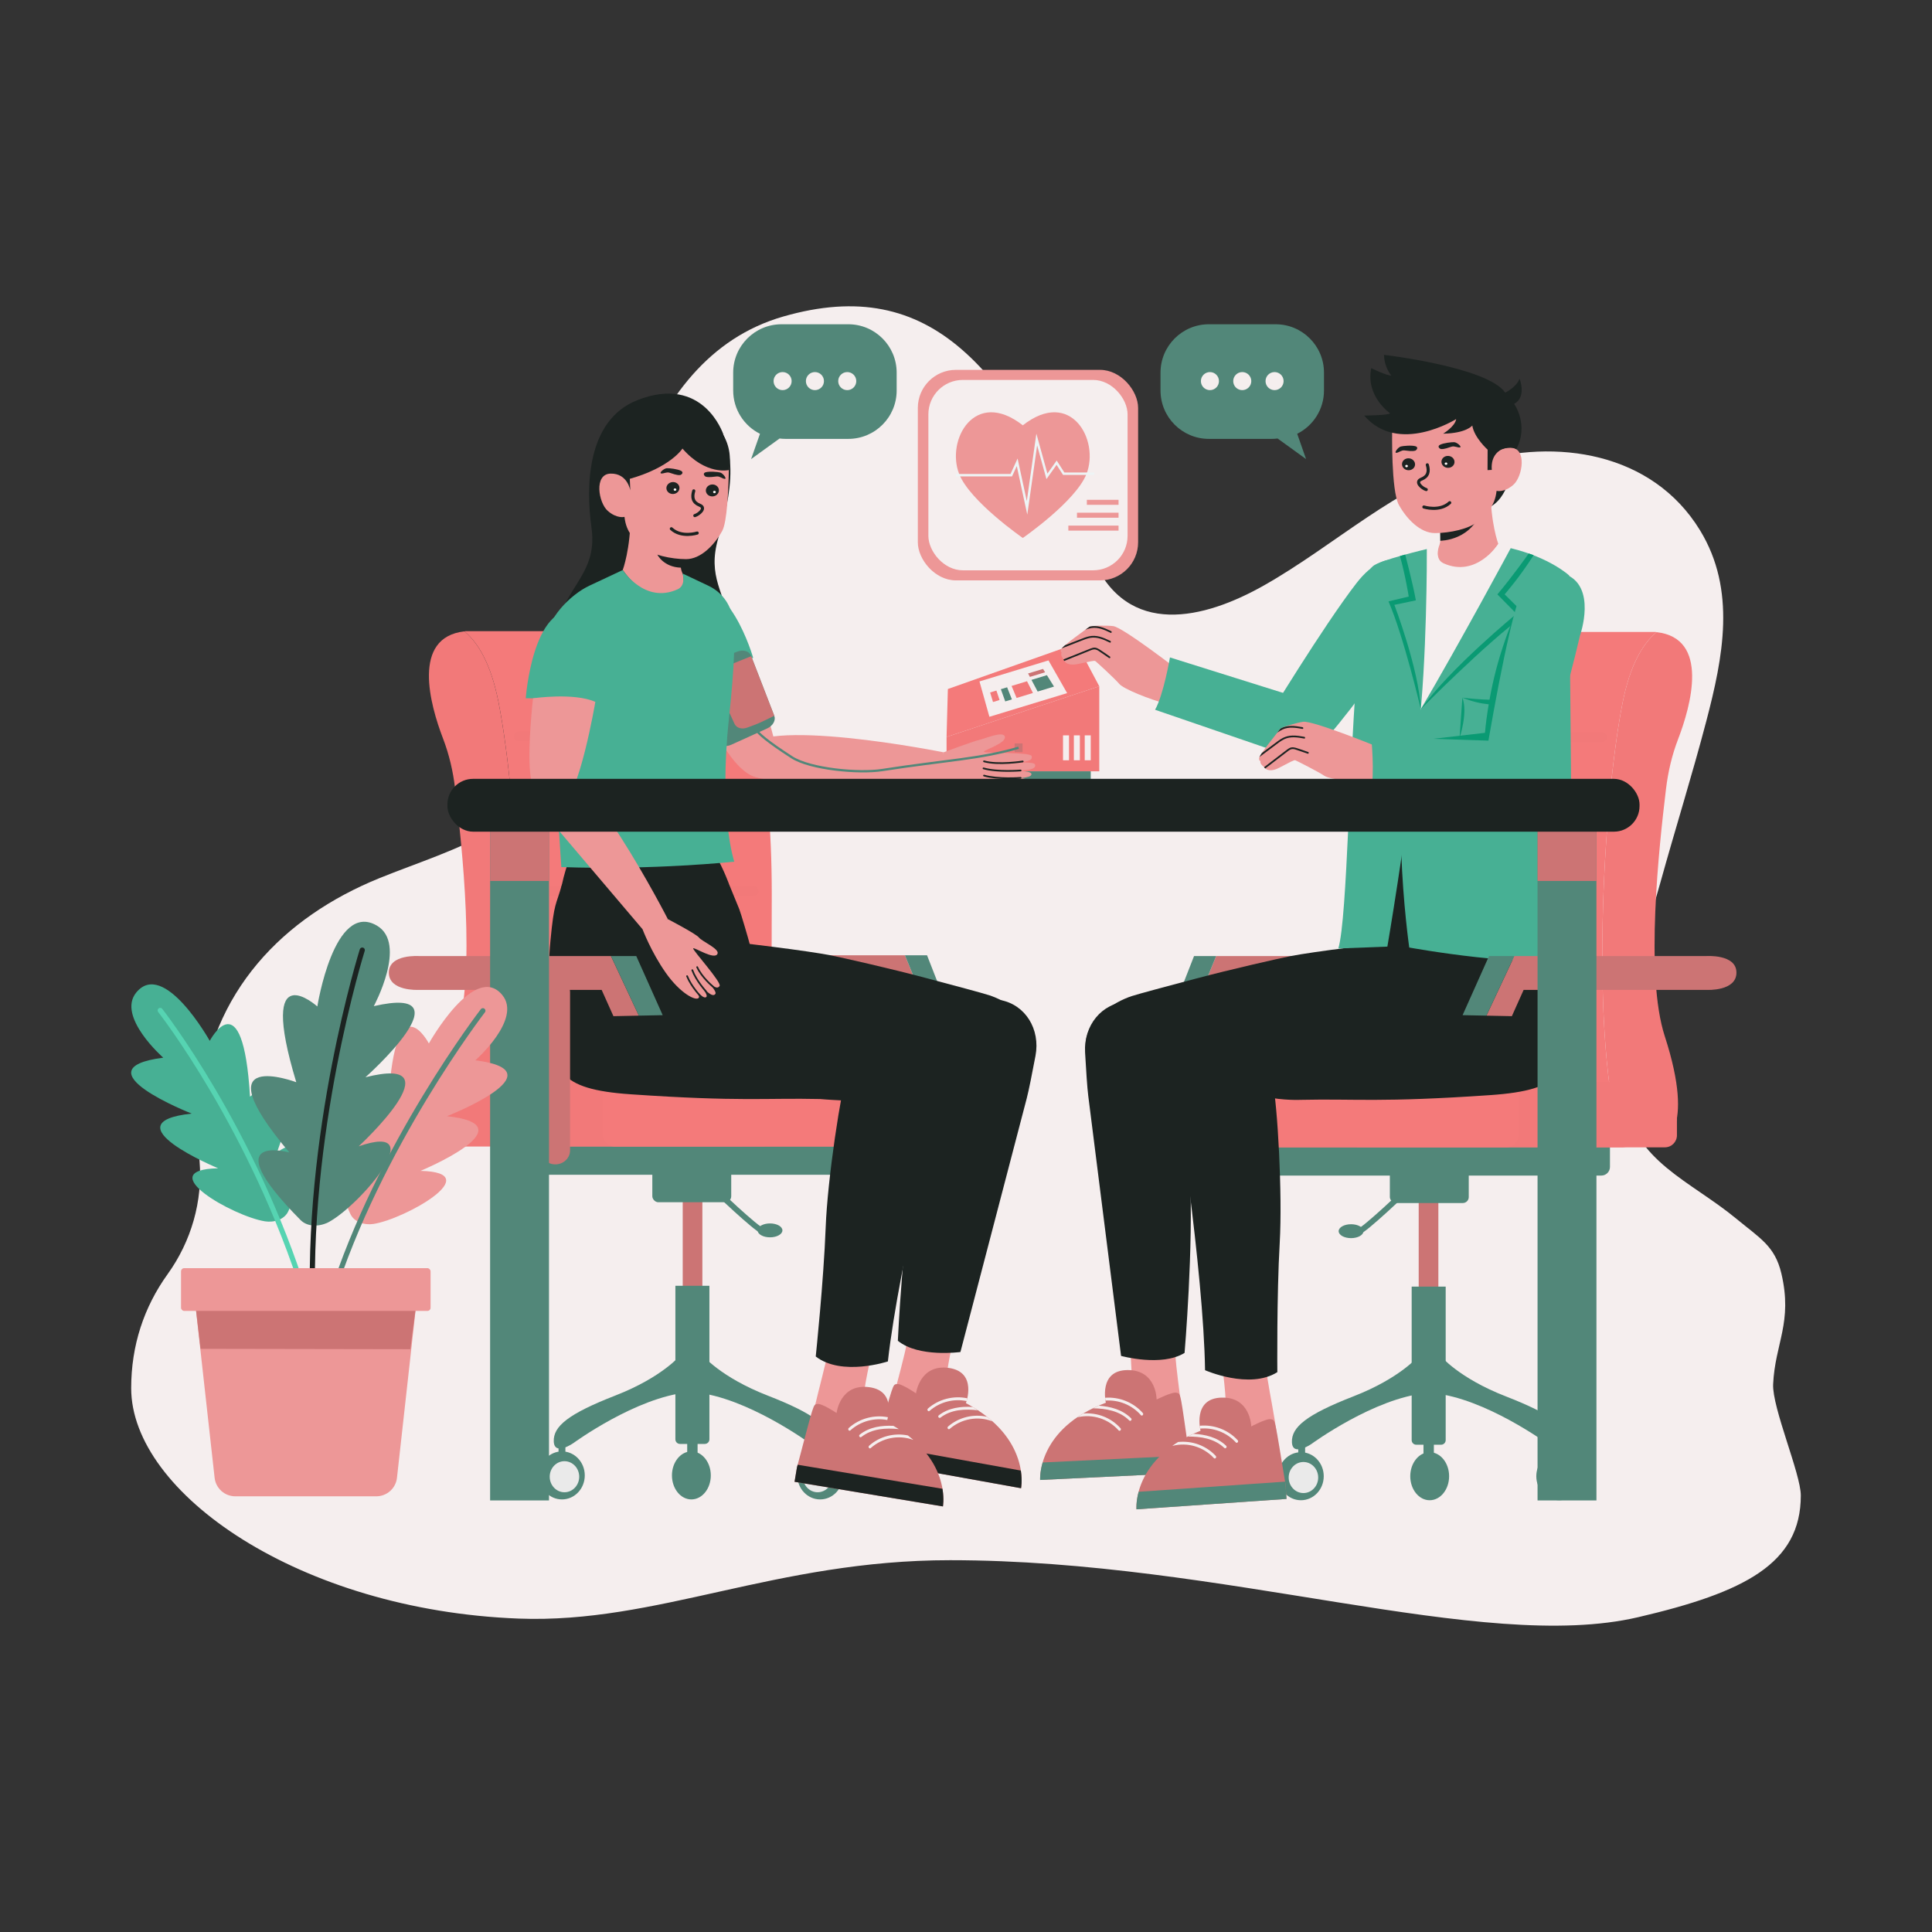 <svg xmlns="http://www.w3.org/2000/svg" id="Doctordoingmedicalcheckup" viewBox="0 0 2000 2000">
  <rect x="0" y="0" width="2000" height="2000" fill="#333333" stroke="none"/>
  <desc>
    Medical checkup of blood pressure and health examination.Vector concept illustration of a girl and doctor sitting checkup of blood pressure in the room Professional treatment. vector illustration
  </desc>
  <path d="m1835.55,1432.96c1.91-42.34,20.49-63.94,8.5-114.73-6.69-28.34-22.09-36.34-46.42-56.46-47.85-39.56-105.72-59.24-116.78-125.42-12.56-75.15,18.38-152.14,38.05-223,15.45-55.67,32.76-110.78,47.42-166.69,17.38-66.27,31.34-135.88-6.48-197.73-49.54-81.02-149.28-95.48-232.38-70.45-82.04,24.71-145.19,85.74-218.9,127.48-62.27,35.27-141.18,54.42-177.07-27.17-87.41-198.72-166.88-295.32-320.52-251.17-153.63,44.17-182.77,248.41-222.5,430.58-21.14,96.93-118.53,119.52-195.59,150.81-99.83,40.54-175.18,117.59-185.97,233.87-1.85,19.93-1.93,39.56-.35,58.8,3.43,41.82-8.57,83.29-33.07,117.36s-37.69,73.8-37.69,118.02c0,108.33,174.22,229.87,401.23,238.5,143.02,5.44,265.55-60.45,446.54-60.45,284.18,0,550.01,96.86,712.23,59.01,110.24-25.72,168.39-55.42,168.39-126.03,0-22.31-29.74-90.82-28.65-115.16Z" fill="#f5eeee" class="coloreef4f5 svgShape"></path>
  <g fill="#000000" class="color000000 svgShape">
    <path d="m1310.51,1026.9v133.96c0,8,5.97,14.48,13.32,14.48h0c7.36,0,13.32-6.48,13.32-14.48v-133.96c0-8.52-6.73-15.19-14.53-14.42h0c-6.86.68-12.12,6.93-12.12,14.42Z" fill="#41d5ad" class="color5541d5 svgShape"></path>
    <g fill="#000000" class="color000000 svgShape">
      <path d="m1432.37,989.72h-173.41l-25.22,61.68,23,.54,10.66-27.21h165.94s26.65,1.58,26.65-17.9-27.62-17.11-27.62-17.11Z" fill="#cc7474" class="colorcc7d74 svgShape"></path>
      <polygon points="1236.06 989.72 1212.15 1050.89 1233.74 1051.4 1258.96 989.72 1236.06 989.72" fill="#528779" class="color525887 svgShape"></polygon>
    </g>
    <rect width="374.04" height="48.45" x="1292.59" y="1168.5" rx="8.95" ry="8.95" fill="#528779" class="color525887 svgShape"></rect>
    <rect width="20.35" height="159.03" x="1468.63" y="1238.71" fill="#cc7474" class="colorcc7d74 svgShape"></rect>
    <rect width="81.68" height="76.88" x="1438.77" y="1168.5" rx="6.17" ry="6.17" fill="#528779" class="color525887 svgShape"></rect>
    <path d="m1456.35,1231.69s-44.09,42.13-49.9,43.18" fill="none" stroke-miterlimit="10" stroke="#528779" stroke-width="5.88px" class="colorStroke525887 svgStroke"></path>
    <ellipse cx="1398.61" cy="1274.52" rx="12.84" ry="7.2" fill="#528779" class="color525887 svgShape"></ellipse>
    <path d="m1461.36,1331.89h35.21v158.93c0,2.63-2.13,4.76-4.76,4.76h-25.69c-2.63,0-4.76-2.13-4.76-4.76v-158.93h0Z" fill="#528779" class="color525887 svgShape"></path>
    <path d="M1468.54 1403.67s-18.65 22.83-67.43 41.82c-48.77 18.99-64.32 31.92-63.71 47.51.61 15.59 20.47 1.6 20.47 1.6 0 0 64.88-47.47 118.5-52.38l-7.83-38.55ZM1491.32 1403.67s18.65 22.83 67.43 41.82c48.77 18.99 64.32 31.92 63.71 47.51-.61 15.59-20.47 1.6-20.47 1.6 0 0-64.88-47.47-118.5-52.38l7.83-38.55Z" fill="#528779" class="color525887 svgShape"></path>
    <polygon points="1343.95 1494.29 1343.95 1505.53 1351.05 1505.53 1351.05 1493.45 1343.95 1494.29" fill="#528779" class="color525887 svgShape"></polygon>
    <polygon points="1610.42 1494.29 1610.42 1505.53 1617.53 1505.53 1617.53 1493.45 1610.42 1494.29" fill="#528779" class="color525887 svgShape"></polygon>
    <polygon points="1473.59 1494.29 1473.59 1505.53 1484.33 1505.53 1484.33 1493.45 1473.59 1494.29" fill="#528779" class="color525887 svgShape"></polygon>
    <ellipse cx="1346.72" cy="1528.18" rx="23.61" ry="24.86" fill="#528779" class="color525887 svgShape"></ellipse>
    <ellipse cx="1349.31" cy="1529.53" rx="15.27" ry="16.08" fill="#eaeaea" class="coloreaeaea svgShape"></ellipse>
    <ellipse cx="1613.98" cy="1528.18" rx="23.61" ry="24.86" fill="#528779" class="color525887 svgShape"></ellipse>
    <ellipse cx="1611.39" cy="1529.53" rx="15.27" ry="16.08" fill="#eaeaea" class="coloreaeaea svgShape"></ellipse>
    <ellipse cx="1480.01" cy="1528.18" rx="20.11" ry="24.86" fill="#528779" class="color525887 svgShape"></ellipse>
  </g>
  <g fill="#000000" class="color000000 svgShape">
    <g fill="#000000" class="color000000 svgShape">
      <g fill="#000000" class="color000000 svgShape">
        <path d="m1679.76,727.21c7.65-38.48,20.61-60.63,35.1-72.82-.41-.05-.73-.17-1.15-.2h-228.08s-88.83-8.08-88.83,272.07,8.72,261.19,8.72,261.19l273.77.23c-34.06-108.98-20.11-356.96.46-460.48Z" fill="#f47a7a" class="colorf4dd7a svgShape"></path>
        <path d="m1723.36,1072.66c-20.58-63.35-5.99-195.35,1.28-255.93,2.12-17.64,6.14-34.95,12.45-51.36,13.37-34.82,32.95-104.79-22.23-110.97-14.5,12.19-27.45,34.33-35.1,72.82-20.57,103.52-34.52,351.5-.46,460.48l40.7-4.29s36.1-9.98,3.36-110.74Z" fill="#f27979" class="colorf2ca79 svgShape"></path>
      </g>
      <line x1="1441.38" x2="1658.69" y1="763.1" y2="763.1" fill="none" stroke-miterlimit="10" stroke-linecap="round" stroke="#f27979" stroke-width="9.99px" class="colorStrokef2ca79 svgStroke"></line>
      <line x1="1428.46" x2="1643.58" y1="843.85" y2="843.85" fill="none" stroke-miterlimit="10" stroke-linecap="round" stroke="#f27979" stroke-width="9.99px" class="colorStrokef2ca79 svgStroke"></line>
      <line x1="1415.54" x2="1631.31" y1="923.19" y2="923.19" fill="none" stroke-miterlimit="10" stroke-linecap="round" stroke="#f27979" stroke-width="9.99px" class="colorStrokef2ca79 svgStroke"></line>
      <line x1="1410.37" x2="1618.71" y1="1005.34" y2="1005.34" fill="none" stroke-miterlimit="10" stroke-linecap="round" stroke="#0af2b3" stroke-width="9.99px" class="colorStrokef2a50a svgStroke"></line>
    </g>
    <rect width="485.48" height="67.67" x="1250.48" y="1120.05" rx="12.5" ry="12.5" fill="#f27979" class="colorf2ca79 svgShape"></rect>
    <rect width="321.49" height="67.67" x="1250.48" y="1120.05" rx="12.5" ry="12.5" fill="#f47a7a" class="colorf4dd7a svgShape"></rect>
  </g>
  <path d="m1169.24,1389.52s3.67,34.56,1.71,51.13c-1.95,16.57-38.74,22.77-53.04,35.57-14.29,12.8,97.79,6.78,104.19,3.06,6.39-3.72-6.82-62.97-5.69-90.9l-47.18,1.13Z" fill="#ed9797" class="colored9b97 svgShape"></path>
  <path d="m1166.71,1037c-26.07,1.41-45.03,24.37-43.44,52.55,1.04,18.4,2.24,36.7,3.27,44.73,2.42,18.91,33.99,269.35,33.99,269.35,0,0,42.12,11.59,65.74-3.13,0,0,9.5-111.31,5.48-184.89-2.25-41.2-5.86-88.98-8.75-125.39-2.43-30.54-28.04-54.74-56.29-53.22h0Z" fill="#1c2321" class="color231c1c svgShape"></path>
  <path d="m1524.82,1104.24c-23.8-11.34-51.09-5.82-93.59-7.16-11.01-.34-42.14.24-53.19.29-54.4.27-89.78,15.62-109.45,17.37-39.07,3.5-49.19,10.68-76.07,14.71-26.85,4.02-58.51.6-67.43-35.69-8.9-36.33,29.53-57.21,46.66-62.66,7.72-2.47,35.45-9.88,65.56-17.87,36.84-9.83,87.31-21.23,98.82-23.5,21.85-4.32,93.34-13.48,131.48-16.64,10.84-.9,17.65-1.43,17.65-1.43l39.57,132.59Z" fill="#1c2321" class="color231c1c svgShape"></path>
  <path d="m1263.48,1402.56s6.06,37.63,5.41,55.95c-.66,18.32-35.53,27.91-48.32,43.04-12.78,15.12,94.42.02,100.29-4.55,5.87-4.57-11.18-68.55-12.15-99.26l-45.23,4.82Z" fill="#ed9797" class="colored9b97 svgShape"></path>
  <path d="m1215.86,1120.26s30.13,195.15,31.61,298.17c0,0,45.94,20.28,74.83,2.02,0,0-.71-79.01,2.47-133.95,2.89-50.08-2.21-142.25-7.39-166.86-.65-3.08-.98-6.18-1.07-9.24-.75-25.4-17.1-48.05-40.13-53.54l-2.81-.67c-30.18-7.2-57.88,15.74-58.57,48.91-.12,5.94.16,11.22,1.07,15.17Z" fill="#1c2321" class="color231c1c svgShape"></path>
  <path d="m1301.34,1055.07c174.66-65.4,254.81-87.37,254.81-87.37l71.32,88.57c-4.68,52.64-8.3,72.13-84.7,77.38-114.38,7.85-139.16,3.62-196.1,4.9,0,0-74.07,3.64-73.98-37.46.06-28.3,28.65-46,28.65-46Z" fill="#1c2321" class="color231c1c svgShape"></path>
  <path d="m1627.12,1059.22s-73.92-.67-132.33-4.35c-58.41-3.68-100.79-17.91-100.79-17.91,11.83-27.29,26.65-55.73,32.86-82.06.98-4.21,2.09-9.32,3.6-13l10.36-25.26,177.26-.78c.87,31.73,3.93,17.88,7.77,58.31,3.88,40.93,1.26,85.05,1.26,85.05Z" fill="#1c2321" class="color231c1c svgShape"></path>
  <path d="m1444.61,928.18s-60.78-44.05-13.43-60.03c47.35-15.97,131.78-23.75,122.65,30.01-9.13,53.76-109.22,30.01-109.22,30.01" fill="#1c2321" class="color231c1c svgShape"></path>
  <g fill="#000000" class="color000000 svgShape">
    <path d="m1076.75,1532.05s-3.75-52.93,68.03-79.94c0,0-8-33.56,22.33-33.82,30.34-.26,30.22,30.49,30.22,30.49,0,0,16.37-8.37,20.83-6.99,4.46,1.38,3.38-1.76,13.38,67.77l.72,15.01-155.51,7.48Z" fill="#cc7474" class="colorcc7d74 svgShape"></path>
    <path d="m1076.75,1532.05l155.51-7.48-.72-15.01c-.14-1-.28-1.94-.42-2.91l-151.79,7.31c-3.1,10.69-2.58,18.09-2.58,18.09Z" fill="#528779" class="color525887 svgShape"></path>
    <path d="M1115.49 1467.15c15.59-3.66 31.88 1.66 42.49 13.57 1.27 1.42 3.24-.78 1.99-2.19-9.81-11.02-24.24-16.5-38.68-15.25-2.13 1.27-4.12 2.57-6.05 3.88.09 0 .16.01.26 0ZM1168.96 1470.43c1.35 1.35 3.33-.85 1.99-2.19-9.04-9.03-21.28-12.23-33.65-13.08-2.03.88-4 1.78-5.89 2.7 13.57.21 27.61 2.63 37.56 12.57ZM1144.02 1446.95c.1 1.13.23 2.13.36 2.94 13.77-1 27.54 4.61 36.67 15.07 1.25 1.43 3.23-.77 1.99-2.19-9.62-11.03-24.47-16.97-39.01-15.81Z" fill="#f5eeee" class="coloreef4f5 svgShape"></path>
  </g>
  <g fill="#000000" class="color000000 svgShape">
    <path d="m1176.48,1562.44s-4.86-52.84,66.33-81.36c0,0-8.71-33.38,21.61-34.28,30.32-.9,30.86,29.85,30.86,29.85,0,0,16.19-8.72,20.68-7.43,4.49,1.29,3.34-1.83,14.81,67.48l1.04,14.99-155.32,10.76Z" fill="#cc7474" class="colorcc7d74 svgShape"></path>
    <path d="m1176.48,1562.44l155.32-10.76-1.04-14.99c-.17-1-.32-1.93-.48-2.9l-151.6,10.51c-2.87,10.75-2.2,18.14-2.2,18.14Z" fill="#528779" class="color525887 svgShape"></path>
    <path d="M1213.84 1496.73c15.5-3.99 31.91.98 42.77 12.68 1.3 1.4 3.23-.85 1.94-2.23-10.04-10.81-24.59-15.98-39-14.43-2.1 1.31-4.07 2.65-5.97 4 .09 0 .16 0 .25-.01ZM1267.37 1498.89c1.38 1.32 3.31-.92 1.94-2.23-9.22-8.84-21.54-11.77-33.92-12.37-2.01.92-3.96 1.86-5.83 2.82 13.57-.07 27.66 2.04 37.81 11.78ZM1241.93 1475.94c.13 1.13.28 2.13.42 2.93 13.75-1.29 27.63 4.03 36.98 14.29 1.28 1.41 3.21-.84 1.94-2.23-9.85-10.82-24.82-16.45-39.34-14.99Z" fill="#f5eeee" class="coloreef4f5 svgShape"></path>
  </g>
  <path d="m1565.62,479.9s-2.61,37.43-26.4,46.36c-23.8,8.94-77.68-49.06-44.87-105.96,32.81-56.89,80.73-9.4,71.27,59.59Z" fill="#1c2321" class="color231c1c svgShape"></path>
  <path d="m1489.12,540.96s4.29,16.28.43,24.77c-10.01,22.06,28.67,44.01,61.5-2.61,0,0-8.08-21.75-8.06-56.51.02-34.76-41.13-21.72-41.13-21.72,0,0-25.9,11.73-12.75,56.07Z" fill="#ed9797" class="colored9b97 svgShape"></path>
  <path d="m1491,559.78s34.43.13,43.41-34.94l-44.29,17.47s.99,5.25.87,17.47Z" fill="#1c2321" class="color231c1c svgShape"></path>
  <path d="m1494.34,583.12c34.06,15.41,56.72-19.99,56.72-19.99l38.84,14.9-32.97,274.64c-100.4,7.69-138.37-8.34-138.37-8.34,0,0,12.87-13.8,18.74-129.85s39.75-146.12,39.75-146.12l12.16-1.67s-4.06,12.26,5.13,16.42Z" fill="#f5eeee" class="coloreef4f5 svgShape"></path>
  <path d="m1464.74,588.16s-26.29-28.71-60.64,15.67c-34.35,44.38-93.82,142.55-93.82,142.55,0,0,1.91,33.74,33.26,37.16,4.42.48,13.83-1.6,16.84-4.87,35.4-38.41,63.85-79.98,95.62-125,0,0,36.65-41.22,8.74-65.51Z" fill="#47b094" class="color47a5b0 svgShape"></path>
  <path d="m1477.04,568.36s-49.67,11.74-55.92,17.83c-4.8,4.67-6.88,4.67-15.19,94.02-9.43,101.39-10.91,268.47-20.47,301.66l50.74-1.94s17.89-103.85,32.3-223.64c8.7-72.31,8.62-180.73,8.54-187.93Z" fill="#47b094" class="color47a5b0 svgShape"></path>
  <path d="m1454.65,574.1s7.95,29.96,11.05,47.4l-22.25,4.64s25.31,66.17,27.37,107.97c0,0-17.8-75.66-33.45-111.55l20.95-5s-3.42-21.78-9.11-41.94l5.44-1.52Z" fill="#0a9a73" class="color44828a svgShape"></path>
  <g fill="#000000" class="color000000 svgShape">
    <path d="m1563.88,567.47s-52.37,97.53-93.06,166.64c-37.98,64.49-11.98,246.77-11.98,246.77,0,0,129.43,23.52,169.2,9.18l-3.6-394.28s-19.53-18.38-60.55-28.31Z" fill="#47b094" class="color47a5b0 svgShape"></path>
    <polygon points="1612.73 828.9 1627.55 936.86 1626.57 828.9 1612.73 828.9" fill="#0a9a73" class="color44828a svgShape"></polygon>
  </g>
  <path d="m1582.53,572.99s-17.59,24.89-32.45,42.3l19.79,20.15s-67.97,55.58-99.04,98.67c0,0,67.02-68.13,107.95-97.91l-21.18-20.93s15.69-17.81,30.03-40.62l-5.1-1.66Z" fill="#0a9a73" class="color44828a svgShape"></path>
  <g fill="#000000" class="color000000 svgShape">
    <path d="M1513.84 722.18s36.41 5.22 68.03 0c0 0-28.15 16.42-68.03 0ZM1513.84 722.18l-2.92 41.74s8.91-26.19 2.92-41.74Z" fill="#0a9a73" class="color44828a svgShape"></path>
    <path d="m1581.87,722.18l2.5,41.74s-7.61-19.02-2.5-41.74Z" fill="#ddc7c7" class="colorddd3c7 svgShape"></path>
  </g>
  <path d="m1609.95,1027.17v163.71c0,8,6.82,14.48,15.24,14.48h0c8.42,0,15.24-6.48,15.24-14.48v-163.71c0-8.61-7.86-15.32-16.87-14.4h0c-7.74.79-13.61,7-13.61,14.4Z" fill="#cc7474" class="colorcc7d74 svgShape"></path>
  <g fill="#000000" class="color000000 svgShape">
    <path d="m1765.97,989.72h-198.36l-28.85,61.68,26.31.54,12.19-27.21h189.82s30.48,1.58,30.48-17.9-31.59-17.11-31.59-17.11Z" fill="#cc7474" class="colorcc7d74 svgShape"></path>
    <polygon points="1541.41 989.72 1514.06 1050.89 1538.75 1051.4 1567.61 989.72 1541.41 989.72" fill="#528779" class="color525887 svgShape"></polygon>
  </g>
  <g fill="#000000" class="color000000 svgShape">
    <path d="m885.21,1026.07v133.96c0,8-5.97,14.48-13.32,14.48h0c-7.36,0-13.32-6.48-13.32-14.48v-133.96c0-8.52,6.73-15.19,14.53-14.42h0c6.86.68,12.12,6.93,12.12,14.42Z" fill="#cc7474" class="colorcc7d74 svgShape"></path>
    <g fill="#000000" class="color000000 svgShape">
      <path d="m763.36,988.88h173.41s25.22,61.68,25.22,61.68l-23,.54-10.66-27.21h-165.94s-26.65,1.58-26.65-17.9c0-19.48,27.62-17.11,27.62-17.11Z" fill="#cc7474" class="colorcc7d74 svgShape"></path>
      <polygon points="959.66 988.88 983.57 1050.06 961.99 1050.57 936.77 988.88 959.66 988.88" fill="#528779" class="color525887 svgShape"></polygon>
    </g>
    <rect width="374.04" height="48.45" x="529.1" y="1167.66" rx="8.95" ry="8.95" transform="rotate(180 716.12 1191.885)" fill="#528779" class="color525887 svgShape"></rect>
    <rect width="20.35" height="159.03" x="706.75" y="1237.88" transform="rotate(-180 716.925 1317.39)" fill="#cc7474" class="colorcc7d74 svgShape"></rect>
    <rect width="81.68" height="76.88" x="675.28" y="1167.66" rx="6.17" ry="6.17" transform="rotate(180 716.12 1206.105)" fill="#528779" class="color525887 svgShape"></rect>
    <path d="m739.37,1230.85s44.09,42.13,49.9,43.18" fill="none" stroke-miterlimit="10" stroke="#528779" stroke-width="5.88px" class="colorStroke525887 svgStroke"></path>
    <ellipse cx="797.11" cy="1273.68" rx="12.84" ry="7.2" fill="#528779" class="color525887 svgShape"></ellipse>
    <path d="m703.92,1331.06h25.69c2.63,0,4.76,2.13,4.76,4.76v158.93h-35.21v-158.93c0-2.63,2.13-4.76,4.76-4.76Z" transform="rotate(-180 716.765 1412.905)" fill="#528779" class="color525887 svgShape"></path>
    <path d="M727.18 1402.84s18.65 22.83 67.43 41.82c48.77 18.99 64.32 31.92 63.71 47.51-.61 15.59-20.47 1.6-20.47 1.6 0 0-64.88-47.47-118.5-52.38l7.83-38.55ZM704.4 1402.84s-18.65 22.83-67.43 41.82c-48.77 18.99-64.32 31.92-63.71 47.51.61 15.59 20.47 1.6 20.47 1.6 0 0 64.88-47.47 118.5-52.38l-7.83-38.55Z" fill="#528779" class="color525887 svgShape"></path>
    <polygon points="851.78 1493.45 851.78 1504.69 844.67 1504.69 844.67 1492.62 851.78 1493.45" fill="#528779" class="color525887 svgShape"></polygon>
    <polygon points="585.3 1493.45 585.3 1504.69 578.2 1504.69 578.2 1492.62 585.3 1493.45" fill="#528779" class="color525887 svgShape"></polygon>
    <polygon points="722.13 1493.45 722.13 1504.69 711.39 1504.69 711.39 1492.62 722.13 1493.45" fill="#528779" class="color525887 svgShape"></polygon>
    <ellipse cx="849" cy="1527.34" rx="23.61" ry="24.86" fill="#528779" class="color525887 svgShape"></ellipse>
    <ellipse cx="846.42" cy="1528.7" rx="15.27" ry="16.08" fill="#eaeaea" class="coloreaeaea svgShape"></ellipse>
    <path d="m605.36,1527.34c0,13.73-10.57,24.86-23.61,24.86-13.04,0-23.61-11.13-23.61-24.86,0-13.73,10.57-24.86,23.61-24.86,13.04,0,23.61,11.13,23.61,24.86Z" fill="#528779" class="color525887 svgShape"></path>
    <path d="m599.6,1528.7c0,8.88-6.84,16.08-15.27,16.08-8.43,0-15.27-7.2-15.27-16.08,0-8.88,6.84-16.08,15.27-16.08,8.43,0,15.27,7.2,15.27,16.08Z" fill="#eaeaea" class="coloreaeaea svgShape"></path>
    <ellipse cx="715.71" cy="1527.34" rx="20.11" ry="24.86" fill="#528779" class="color525887 svgShape"></ellipse>
    <g fill="#000000" class="color000000 svgShape">
      <g fill="#000000" class="color000000 svgShape">
        <g fill="#000000" class="color000000 svgShape">
          <path d="m515.97,726.38c-7.65-38.48-20.61-60.63-35.1-72.82.41-.05.73-.17,1.15-.2h228.08s88.83-8.08,88.83,272.07c0,280.15-8.72,261.19-8.72,261.19l-273.77.23c34.06-108.98,20.11-356.96-.46-460.48Z" fill="#f47a7a" class="colorf4dd7a svgShape"></path>
          <path d="m472.36,1071.82c20.58-63.35,5.99-195.35-1.28-255.93-2.12-17.64-6.14-34.95-12.45-51.36-13.37-34.82-32.95-104.79,22.23-110.97,14.5,12.19,27.45,34.33,35.1,72.82,20.57,103.52,34.52,351.5.46,460.48l-40.7-4.29s-36.1-9.98-3.36-110.74Z" fill="#f27979" class="colorf2ca79 svgShape"></path>
        </g>
        <line x1="754.35" x2="537.03" y1="762.27" y2="762.27" fill="none" stroke-miterlimit="10" stroke-linecap="round" stroke="#f27979" stroke-width="9.99px" class="colorStrokef2ca79 svgStroke"></line>
        <line x1="767.27" x2="552.15" y1="843.01" y2="843.01" fill="none" stroke-miterlimit="10" stroke-linecap="round" stroke="#f27979" stroke-width="9.99px" class="colorStrokef2ca79 svgStroke"></line>
        <line x1="780.19" x2="564.42" y1="922.35" y2="922.35" fill="none" stroke-miterlimit="10" stroke-linecap="round" stroke="#f27979" stroke-width="9.99px" class="colorStrokef2ca79 svgStroke"></line>
        <line x1="785.36" x2="577.02" y1="1004.5" y2="1004.5" fill="none" stroke-miterlimit="10" stroke-linecap="round" stroke="#f27979" stroke-width="9.99px" class="colorStrokef2ca79 svgStroke"></line>
      </g>
      <rect width="485.48" height="67.67" x="459.77" y="1119.22" rx="12.5" ry="12.5" transform="rotate(180 702.505 1153.055)" fill="#f27979" class="colorf2ca79 svgShape"></rect>
      <rect width="321.49" height="67.67" x="623.75" y="1119.22" rx="12.5" ry="12.5" transform="rotate(180 784.495 1153.055)" fill="#f47a7a" class="colorf4dd7a svgShape"></rect>
    </g>
  </g>
  <path d="m987.43,1384.48s-8.12,33.79-8.34,50.48c-.21,16.69,35.46,27.61,47.97,42.15,12.51,14.55-97.85-5.97-103.7-10.48-5.86-4.52,14.93-61.55,17.44-89.39l46.63,7.25Z" fill="#ed9797" class="colored9b97 svgShape"></path>
  <path d="m1035.68,1035.27c25.66,4.78,41.49,30.01,36.25,57.74-3.42,18.11-6.98,36.1-9.04,43.92-4.85,18.43-68.66,262.66-68.66,262.66,0,0-43.27,6.03-64.78-11.64,0,0,5.02-111.6,18.56-184.03,7.58-40.56,17.35-87.47,24.95-123.19,6.37-29.96,34.91-50.64,62.72-45.47h0Z" fill="#1c2321" class="color231c1c svgShape"></path>
  <path d="m670.91,1103.4c23.8-11.34,51.09-5.82,93.59-7.16,11.01-.34,42.14.24,53.19.29,54.4.27,89.78,15.62,109.45,17.37,39.07,3.5,49.19,10.68,76.07,14.71,26.85,4.02,58.51.6,67.43-35.69,8.9-36.33-29.53-57.21-46.66-62.66-7.72-2.47-35.45-9.88-65.56-17.87-36.84-9.83-87.31-21.23-98.82-23.5-21.85-4.32-93.34-13.48-131.48-16.64-10.84-.9-17.65-1.43-17.65-1.43l-39.57,132.59Z" fill="#1c2321" class="color231c1c svgShape"></path>
  <path d="m904.72,1392.02s-9.61,36.88-10.7,55.18c-1.09,18.3,32.72,31.17,44.01,47.44,11.29,16.27-91.95-7.82-97.36-12.93-5.41-5.1,15.6-68.31,19.49-98.8l44.56,9.1Z" fill="#ed9797" class="colored9b97 svgShape"></path>
  <path d="m978.97,1115.53s-48.56,191.4-59.83,293.81c0,0-47.66,15.82-74.68-5.11,0,0,8.22-78.58,10.28-133.58,1.88-50.13,15.73-141.39,23.23-165.4.94-3,1.57-6.05,1.95-9.1,3.16-25.21,21.59-46.2,45.04-49.48l2.86-.4c30.72-4.3,56.12,21.18,53.65,54.26-.44,5.92-1.23,11.15-2.51,15Z" fill="#1c2321" class="color231c1c svgShape"></path>
  <path d="M952.25 1049.17c-174.66-65.4-312.67-82.31-312.67-82.31l-71.32 88.57c4.68 52.64 8.3 72.13 84.7 77.38 114.38 7.85 139.16 3.62 196.1 4.9 0 0 137.86 12.95 137.77-28.15-.06-28.3-34.58-60.37-34.58-60.37ZM712.65 927.35s-142.53 41.42-130.91-11.86c17.79-81.56 74.08-105.23 116.81-79.31 36.34 22.05 56.34 79.62 56.34 79.62l-42.24 11.55Z" fill="#1c2321" class="color231c1c svgShape"></path>
  <path d="m568.6,1058.38s73.92-.67,132.33-4.35c58.41-3.68,100.79-17.91,100.79-17.91-11.83-27.29-19.43-32.58-25.64-58.91-.98-4.21-9.31-32.46-10.82-36.15l-10.36-25.26-173.15-.31c-6.24,22.5-8.04,17.41-11.88,57.84-3.88,40.93-1.26,85.05-1.26,85.05Z" fill="#1c2321" class="color231c1c svgShape"></path>
  <g fill="#000000" class="color000000 svgShape">
    <path d="m773.23,684.67s41.12,96.89,29.46,112.36c-10.69,14.18-28.13,10.08-45.73-13.19-17.6-23.27-39.77-69.19-39.77-69.19,0,0,32.1-27.31,56.04-29.98Z" fill="#ed9797" class="colored9b97 svgShape"></path>
    <path d="m779.66,680.9s-25.6-89.85-71.29-71.89c-45.69,17.96,2.51,109.5,2.51,109.5,0,0,39.51-24.93,68.78-37.61Z" fill="#47b094" class="color47a5b0 svgShape"></path>
  </g>
  <g fill="#000000" class="color000000 svgShape">
    <path d="m763.24,674.56l-44.42,17.48c-6.62,2.6-10.2,9.12-7.71,14.03l31.33,61.65c2.27,4.47,8.75,5.88,14.65,3.2l37.17-16.88c5.86-2.66,9.06-8.41,7.27-13.05l-24.08-62.25c-1.82-4.71-8.13-6.57-14.21-4.18Z" fill="#528779" class="color525887 svgShape"></path>
    <path d="m777.68,679.32l-32.7,13.1c-2.62,1.18-6.7,3.04-5.05,8.35,3.28,10.56,14.06,34.96,20.49,48.63,2.01,4.28,7.59,5.82,12.86,3.9,12.73-4.64,11.51-4.18,28.25-12.32l-23.85-61.66Z" fill="#cc7474" class="colorcc7d74 svgShape"></path>
  </g>
  <g fill="#000000" class="color000000 svgShape">
    <path d="m701.39,518.33s-6.57,16.06-3.67,43.61c2.91,27.54-19.82,59.6-19.82,59.6,0,0-31.12,15.82-28.36,57.99s28.61,76.38-17.59,105.62c-46.2,29.24-63.79-15.56-49.72-40.29,14.06-24.73-17.69-74.09-2.32-109.36,15.37-35.26,38.03-48.59,32.35-89.69-5.68-41.1-5.51-110.74,47.63-131.61,68.14-26.77,88.64,34.87,88.64,34.87l-47.13,69.26Z" fill="#1c2321" class="color231c1c svgShape"></path>
    <path d="m669.32,515.53s3.25,16.92-3.67,43.61c-6.92,26.68,6.74,61.92,6.74,61.92,0,0,26.22,20.83,17.11,61.97-9.1,41.14-37.29,70.62-1.21,107.05,36.08,36.43,58.67-4.85,50.19-31.55-8.48-26.7,27.31-70.16,19.35-107.46-7.96-37.3-25.83-54.17-14.32-93.77,11.51-39.59,29.13-105.3-21.15-137.63-56.48-36.32-82.76,29.45-82.76,29.45l29.71,66.42Z" fill="#1c2321" class="color231c1c svgShape"></path>
    <path d="m647.72,772.17s10.57-18.19,36.02,2.88c29.13,24.13,73.02-179.8,6.9-180.34-66.12-.54-65.1,72.02-65.39,90.45s22.48,87.01,22.48,87.01Z" fill="#47b094" class="color47a5b0 svgShape"></path>
  </g>
  <path d="m706.6,567.92s-4.29,16.28-.43,24.77c10.01,22.06-28.67,44.01-61.5-2.61,0,0,8.08-21.75,8.06-56.51-.02-34.76,41.13-21.72,41.13-21.72,0,0,25.9,11.73,12.75,56.07Z" fill="#ed9797" class="colored9b97 svgShape"></path>
  <path d="m680.57,574.25s6.21,12.88,24.48,13.42c0,0-.76-11.87,1.39-16.19l-25.87-1.98v4.75Z" fill="#1c2321" class="color231c1c svgShape"></path>
  <path d="m701.39,610.08c-34.06,15.41-56.72-19.99-56.72-19.99l-34.57,16.23c-19.81,9.3-44.42,34.45-44.42,56.34l15.4,234.93c95.48,3.33,179.03-5.6,179.03-5.6,0,0-16.23-47.41-5.55-147.83,5.9-55.5,7.01-87.05,3.73-105.41-2.53-14.14-11.81-26.16-24.79-32.31l-26.97-12.78s4.06,12.26-5.13,16.42Z" fill="#47b094" class="color47a5b0 svgShape"></path>
  <path d="m630.11,506.86s2.61,37.43,26.4,46.36,84.66-27.95,51.85-84.85c-32.81-56.89-87.7-30.51-78.25,38.48Z" fill="#1c2321" class="color231c1c svgShape"></path>
  <path d="m646.48,535.09c1.74,16.51,10.61,23.62,19.2,31.49,8.58,7.87,29.4,12.25,44.54,12.24,15.14,0,29.2-14.44,37.38-29.16,5.05-9.09,6.54-42.05,6.94-65.94.25-14.81-2.62-26.09-2.62-26.09l-102.05-10.38,2.61,60.42s-2.82-17.73-20.35-17.39-12.61,30.1-3.03,38.53c9.58,8.43,17.39,6.26,17.39,6.26Z" fill="#ed9797" class="colored9b97 svgShape"></path>
  <g fill="#000000" class="color000000 svgShape">
    <ellipse cx="737.49" cy="507.63" rx="6.77" ry="6.18" transform="rotate(-4.58 738.342 508.167)" fill="#1c2321" class="color231c1c svgShape"></ellipse>
    <ellipse cx="739.64" cy="509.34" rx="1.21" ry="1.37" transform="rotate(-89.08 739.602 509.352)" fill="#fffbfb" class="colorf9f7f7 svgShape"></ellipse>
  </g>
  <path d="m729.87,492.97c-1.84-1.54-1.66-3.37.51-4.05,3.85-1.21,13.03-.39,15.26.27,2.93.86,7.14,6.58,4.66,6.52-2.48-.06-5.09-2.81-8.29-2.5-3.19.31-8.18,1.25-11.4.24-.47-.15-.53-.3-.74-.48Z" fill="#1c2321" class="color231c1c svgShape"></path>
  <path d="M719.28 533.75c3.95-1.08 12.29-7.84 5.14-10.7-7.15-2.86-8.34-7.97-6.25-14.9M721.74 551.81s-16.29 5.24-26.76-4.45" fill="none" stroke-miterlimit="10" stroke-linecap="round" stroke="#1c2321" stroke-width="3.22px" class="colorStroke231c1c svgStroke"></path>
  <g fill="#000000" class="color000000 svgShape">
    <ellipse cx="696.66" cy="505.14" rx="6.77" ry="6.18" transform="rotate(-4.58 697.491 505.657)" fill="#1c2321" class="color231c1c svgShape"></ellipse>
    <ellipse cx="698.8" cy="506.86" rx="1.21" ry="1.37" transform="rotate(-89.08 698.761 506.857)" fill="#fffbfb" class="colorf9f7f7 svgShape"></ellipse>
  </g>
  <path d="m704.8,491.48c2.09-1.12,2.29-2.94.32-4.03-3.51-1.93-12.59-2.94-14.88-2.75-3.01.25-8.25,4.97-5.83,5.4,2.42.43,5.51-1.72,8.55-.79,3.04.93,7.7,2.83,11.03,2.48.49-.05.57-.19.82-.32Z" fill="#1c2321" class="color231c1c svgShape"></path>
  <path d="m706.49,464.37s-12.17,19.35-54.61,31.34l-22.01-16.65s1.26-60.61,63.17-56.26c58.01,4.08,66.17,42.23,61.38,63.81,0,0-23.63,5.66-47.92-22.24Z" fill="#1c2321" class="color231c1c svgShape"></path>
  <g fill="#000000" class="color000000 svgShape">
    <path d="m619.36,727.02s24.63-86.17-21.7-94.67c-46.32-8.5-53.39,90.49-53.39,90.49,0,0,44.82-.32,75.08,4.18Z" fill="#47b094" class="color47a5b0 svgShape"></path>
    <path d="m616.29,726.58s-16.83,99.84-35.23,106.61c-16.86,6.2-29.69-5.93-32.31-33.8-2.62-27.87,3.05-76.53,3.05-76.53,0,0,42.41-6.15,64.49,3.72Z" fill="#ed9797" class="colored9b97 svgShape"></path>
  </g>
  <path d="m691.37,951.49s-88.82-173.38-125.28-160.66c-36.46,12.72,8.81,64.75,8.81,64.75l93.55,110.21,22.91-14.3Z" fill="#ed9797" class="colored9b97 svgShape"></path>
  <g fill="#000000" class="color000000 svgShape">
    <path d="m691.37,951.49s29.34,15.27,32.19,19.05c2.85,3.78,20.98,11.53,19.29,16.56-2.51,7.48-24.2-6.83-25.26-5.37-1.06,1.46,29.84,35.37,27.32,38.98-2.52,3.61-6.29,1.42-17.49-10.22,0,0,15.18,15.22,13.2,18.27-1.98,3.05-6.77,2.13-21.48-16.54,0,0,14.45,16.84,12.2,19.62-2.25,2.78-7.88-2.71-20.25-15.87,0,0,15.02,13.17,12.29,16.94-2.74,3.77-19.06-4.37-34.21-25.92-15.14-21.55-23.95-44.89-23.95-44.89l26.14-10.62Z" fill="#ed9797" class="colored9b97 svgShape"></path>
    <path d="M737.91 1021.25s-11.55-9.59-16.2-20.08M730.67 1026.12s-10.07-11.02-14-21.8M725.76 1031.98s-10.32-10.78-14.5-21.47" fill="none" stroke-miterlimit="10" stroke-linecap="round" stroke-width="1.78px" stroke="#1c2321" class="colorStroke231c1c svgStroke"></path>
  </g>
  <g fill="#000000" class="color000000 svgShape">
    <path d="m1056.99,1540.61s10.58-52-57.08-88.1c0,0,12.29-32.23-17.75-36.43-30.05-4.2-33.92,26.31-33.92,26.31,0,0-15.14-10.43-19.74-9.64-4.6.79-3.12-2.18-22.06,65.46l-2.66,14.79,153.22,27.6Z" fill="#cc7474" class="colorcc7d74 svgShape"></path>
    <path d="m1056.99,1540.61l-153.22-27.6,2.66-14.79c.27-.97.53-1.88.79-2.83l149.56,26.94c1.69,11,.21,18.28.21,18.28Z" fill="#1c2321" class="color231c1c svgShape"></path>
    <path d="M1027.01 1471.23c-14.98-5.65-31.83-2.49-43.89 7.95-1.44 1.25-3.12-1.19-1.69-2.43 11.16-9.66 26.18-13.21 40.33-10.11 1.95 1.53 3.75 3.08 5.5 4.63-.08-.02-.16 0-.25-.04ZM973.56 1467.54c-1.51 1.16-3.2-1.27-1.69-2.43 10.13-7.78 22.69-9.36 35.07-8.61 1.9 1.14 3.73 2.28 5.49 3.44-13.48-1.55-27.71-.98-38.87 7.59ZM1001.34 1447.5c-.25 1.11-.51 2.08-.73 2.87-13.52-2.78-27.91.99-38.31 10.18-1.43 1.26-3.1-1.18-1.69-2.43 10.97-9.68 26.46-13.65 40.73-10.62Z" fill="#f5eeee" class="coloreef4f5 svgShape"></path>
  </g>
  <g fill="#000000" class="color000000 svgShape">
    <path d="m976.11,1559.45s9.87-52.14-58.29-87.3c0,0,11.85-32.4-18.25-36.18-30.1-3.78-33.55,26.78-33.55,26.78,0,0-15.29-10.22-19.87-9.36s-3.15-2.14-21.16,65.76l-2.46,14.82,153.59,25.49Z" fill="#cc7474" class="colorcc7d74 svgShape"></path>
    <path d="m976.11,1559.45l-153.59-25.49,2.46-14.82c.26-.98.5-1.89.75-2.84l149.92,24.88c1.84,10.97.46,18.27.46,18.27Z" fill="#1c2321" class="color231c1c svgShape"></path>
    <path d="M945.18 1490.49c-15.06-5.44-31.86-2.06-43.78 8.55-1.42 1.27-3.13-1.15-1.72-2.41 11.02-9.81 25.99-13.57 40.19-10.66 1.97 1.51 3.8 3.03 5.56 4.55-.09-.02-.16 0-.25-.04ZM891.69 1487.54c-1.5 1.18-3.21-1.23-1.72-2.41 10.02-7.92 22.56-9.67 34.94-9.09 1.91 1.11 3.76 2.23 5.54 3.37-13.5-1.36-27.73-.6-38.76 8.13ZM919.19 1467.11c-.23 1.12-.48 2.09-.69 2.88-13.56-2.59-27.89 1.38-38.17 10.71-1.41 1.28-3.12-1.14-1.72-2.41 10.84-9.83 26.27-14.02 40.58-11.18Z" fill="#f5eeee" class="coloreef4f5 svgShape"></path>
  </g>
  <path d="m590.13,1027.17v163.71c0,8-6.82,14.48-15.24,14.48h0c-8.42,0-15.24-6.48-15.24-14.48v-163.71c0-8.61,7.86-15.32,16.87-14.4h0c7.74.79,13.61,7,13.61,14.4Z" fill="#cc7474" class="colorcc7d74 svgShape"></path>
  <g fill="#000000" class="color000000 svgShape">
    <path d="m434.12,989.72h198.36s28.85,61.68,28.85,61.68l-26.31.54-12.19-27.21h-189.82s-30.48,1.58-30.48-17.9c0-19.48,31.59-17.11,31.59-17.11Z" fill="#cc7474" class="colorcc7d74 svgShape"></path>
    <polygon points="658.67 989.72 686.02 1050.89 661.33 1051.4 632.48 989.72 658.67 989.72" fill="#528779" class="color525887 svgShape"></polygon>
  </g>
  <g fill="#000000" class="color000000 svgShape">
    <polygon points="1114.42 666.17 1137.97 710.41 979.88 762.89 981.24 713.26 1114.42 666.17" fill="#f47a7a" class="colorf4dd7a svgShape"></polygon>
    <g fill="#000000" class="color000000 svgShape">
      <polygon points="979.88 762.89 979.88 798.45 1137.97 798.45 1137.97 710.41 979.88 762.89" fill="#f27979" class="colorf2ca79 svgShape"></polygon>
      <rect width="142.06" height="11.18" x="987.07" y="798.45" fill="#528779" class="color525887 svgShape"></rect>
      <rect width="6.22" height="25.81" x="1100.42" y="761.24" fill="#f5eeee" class="coloreef4f5 svgShape"></rect>
      <rect width="6.22" height="25.81" x="1111.66" y="761.24" fill="#f5eeee" class="coloreef4f5 svgShape"></rect>
      <rect width="6.22" height="25.81" x="1122.91" y="761.24" fill="#f5eeee" class="coloreef4f5 svgShape"></rect>
      <rect width="8.24" height="8.94" x="1050.32" y="769.6" fill="#cc7474" class="colorcc7d74 svgShape"></rect>
    </g>
    <g fill="#000000" class="color000000 svgShape">
      <polygon points="1024.23 742.01 1013.95 705.41 1085.38 683.65 1104.69 717.5 1024.23 742.01" fill="#f5eeee" class="coloreef4f5 svgShape"></polygon>
      <g fill="#000000" class="color000000 svgShape">
        <polygon points="1066.14 700.73 1064.26 697.17 1079.74 692.46 1081.89 695.93 1066.14 700.73" fill="#cc7474" class="colorcc7d74 svgShape"></polygon>
        <polygon points="1074.18 715.89 1067.77 703.81 1083.76 698.94 1091.1 710.74 1074.18 715.89" fill="#528779" class="color525887 svgShape"></polygon>
        <polygon points="1052.38 722.53 1047.18 710.08 1063.17 705.21 1069.3 717.37 1052.38 722.53" fill="#f27979" class="colorf2ca79 svgShape"></polygon>
        <polygon points="1040.63 726.11 1036.07 713.46 1042.57 711.48 1047.51 724.01 1040.63 726.11" fill="#528779" class="color525887 svgShape"></polygon>
        <polygon points="1027.97 726.72 1024.96 716.84 1031.46 714.86 1034.76 724.65 1027.97 726.72" fill="#f27979" class="colorf2ca79 svgShape"></polygon>
      </g>
    </g>
  </g>
  <g fill="#000000" class="color000000 svgShape">
    <path d="m1221.57,695.13s-58.72-45.53-69.14-46.97c-5.67-.78-22.89-.74-24.85.79-3.24,2.52-28.27,20.13-29.21,23.36-.94,3.24.78,3.15.78,3.15,0,0-2.17,1.87,1.58,6.77,0,0,1.67,7.98,15.01,5.16,13.35-2.83,17.06-3.76,18.17-3.04,1.11.72,20.32,18.34,24.71,23.57,4.39,5.24,31.01,16.08,51.25,21.33,0,0,7.19-26.86,11.72-34.12Z" fill="#ed9797" class="colored9b97 svgShape"></path>
    <path d="M1107.84 667.8c-2.92 1.13-5.83 2.27-8.75 3.4.71-.83 1.9-1.94 3.4-3.23 4.96-1.93 9.92-3.86 14.87-5.79 3.38-1.31 6.76-2.76 10.33-3.5 3.45-.71 6.93-.53 10.34.31 3.99.98 7.72 2.75 11.41 4.51 1.02.49.46 2.18-.58 1.69-6.23-2.98-12.96-6.13-20.05-4.91-3.56.62-6.91 2.04-10.25 3.34-3.57 1.39-7.15 2.78-10.72 4.17ZM1150.28 653.38c-3.69-1.76-7.42-3.53-11.41-4.51-3.39-.83-6.85-1.02-10.28-.32-.45.12-.82.25-1.01.4-.63.49-2.08 1.55-4.01 2.95 1.98-.73 3.99-1.38 6.08-1.74 7.09-1.23 13.82 1.92 20.05 4.91 1.04.5 1.6-1.2.58-1.69ZM1118.18 675.68c3.6-1.44 7.18-2.94 10.79-4.33 1.49-.57 3.05-1.06 4.66-.88 1.59.18 3.04.88 4.39 1.72 3.78 2.34 7.37 5.01 11.04 7.52.95.65-.06 2.12-1.01 1.47-3.06-2.1-6.13-4.2-9.19-6.29-1.39-.95-2.81-1.99-4.45-2.45-1.75-.49-3.38 0-5.01.65-6.93 2.73-13.83 5.55-20.74 8.33-2.33.94-4.66 1.87-6.99 2.81-.45-.64-.7-1.22-.83-1.59 5.78-2.32 11.56-4.64 17.34-6.96Z" fill="#1c2321" class="color231c1c svgShape"></path>
  </g>
  <path d="m1211.13,680.56s-6.52,38.38-15.39,54.18l141.1,48.45s27.15,3.23,31.13-26.42c3.98-29.65-35.19-38.05-35.19-38.05l-121.66-38.16Z" fill="#47b094" class="color47a5b0 svgShape"></path>
  <path d="m1549.24,508.13c-1.74,16.51-10.61,23.62-19.2,31.49-8.58,7.87-29.4,12.25-44.54,12.24-15.14,0-29.2-14.44-37.38-29.16-8.18-14.73-6.96-77.13-6.96-77.13l104.69-25.27-2.61,60.42s2.82-17.73,20.35-17.39c17.53.35,12.61,30.1,3.03,38.53-9.58,8.43-17.39,6.26-17.39,6.26Z" fill="#ed9797" class="colored9b97 svgShape"></path>
  <path d="m1554.26,465.24s-11.37,4.53-9.96,21.2l-4.41.22.09-21.17s-13.9-12.39-15.88-24.99c0,0-5.95,8-30.17,8.44,0,0,12.33-7.35,13.48-15.11,0,0-59.87,37.64-95.24-3.68,0,0,25.39-.12,26.82-2.31,0,0-25.51-17.57-19.47-46.74,0,0,15.79,7.87,20.78,7.61,0,0-7.11-7.53-7.62-21.36,0,0,107.23,12.51,125.5,39.1,0,0,11.65-5.59,14.86-14.41,0,0,7.68,18.86-5.62,26.07,0,0,15.63,21.56,2.21,46.91,0,0-4.83-3.6-15.37.2Z" fill="#1c2321" class="color231c1c svgShape"></path>
  <path d="M1476.44 506.79c-3.95-1.08-12.29-7.84-5.14-10.7 7.15-2.86 8.34-7.97 6.25-14.9M1473.99 524.85s16.29 5.24 26.76-4.45" fill="none" stroke-miterlimit="10" stroke-linecap="round" stroke="#1c2321" stroke-width="3.22px" class="colorStroke231c1c svgStroke"></path>
  <g fill="#000000" class="color000000 svgShape">
    <ellipse cx="1458.23" cy="480.67" rx="6.18" ry="6.77" transform="rotate(-85.42 1458.14 480.711)" fill="#1c2321" class="color231c1c svgShape"></ellipse>
    <ellipse cx="1456.09" cy="482.38" rx="1.37" ry="1.21" transform="rotate(-.92 1461.575 484.445)" fill="#fffbfb" class="colorf9f7f7 svgShape"></ellipse>
  </g>
  <path d="m1465.86,466.01c1.84-1.54,1.66-3.37-.51-4.05-3.85-1.21-13.03-.39-15.26.27-2.93.86-7.14,6.58-4.66,6.52,2.48-.06,5.09-2.81,8.29-2.5,3.19.31,8.18,1.25,11.4.24.47-.15.53-.3.74-.48Z" fill="#1c2321" class="color231c1c svgShape"></path>
  <g fill="#000000" class="color000000 svgShape">
    <ellipse cx="1499.07" cy="478.19" rx="6.18" ry="6.77" transform="rotate(-85.42 1498.976 478.228)" fill="#1c2321" class="color231c1c svgShape"></ellipse>
    <ellipse cx="1496.93" cy="479.9" rx="1.37" ry="1.21" transform="rotate(-.92 1502.703 481.661)" fill="#fffbfb" class="colorf9f7f7 svgShape"></ellipse>
  </g>
  <path d="m1490.92,464.53c-2.09-1.12-2.29-2.94-.32-4.03,3.51-1.93,12.59-2.94,14.88-2.75,3.01.25,8.25,4.97,5.83,5.4-2.42.43-5.51-1.72-8.55-.79-3.04.93-7.7,2.83-11.03,2.48-.49-.05-.57-.19-.82-.32Z" fill="#1c2321" class="color231c1c svgShape"></path>
  <g fill="#000000" class="color000000 svgShape">
    <path d="m1428.22,773.93s-68.76-28.16-79.19-26.76c-5.67.76-22.25,5.41-23.74,7.41-2.45,3.3-21.86,26.96-21.9,30.33-.04,3.37,1.6,2.83,1.6,2.83,0,0-1.59,2.39,3.33,6.1,0,0,3.74,7.25,15.85.95,12.1-6.3,15.43-8.19,16.69-7.79s24.48,12.23,30.12,16.1c5.63,3.87,34.18,7.19,55.09,6.84,0,0-.26-27.8,2.16-36.01Z" fill="#ed9797" class="colored9b97 svgShape"></path>
    <path d="M1311.32 778.03c-2.51 1.87-5.01 3.75-7.52 5.62.46-.99 1.31-2.38 2.41-4.02 4.26-3.19 8.52-6.37 12.78-9.56 2.9-2.17 5.78-4.47 9.01-6.14 3.13-1.61 6.53-2.36 10.05-2.47 4.1-.12 8.18.58 12.2 1.3 1.12.2 1.02 1.98-.11 1.78-6.81-1.21-14.13-2.44-20.63.64-3.26 1.54-6.11 3.81-8.98 5.96-3.07 2.3-6.14 4.59-9.22 6.89ZM1348.36 752.78c-4.02-.71-8.1-1.42-12.2-1.3-3.49.1-6.87.85-9.99 2.45-.4.24-.72.46-.87.65-.47.64-1.59 2.05-3.07 3.91 1.72-1.23 3.48-2.39 5.39-3.3 6.5-3.08 13.83-1.85 20.63-.64 1.13.2 1.22-1.58.11-1.78ZM1323.4 782.86c3.08-2.35 6.13-4.75 9.24-7.06 1.28-.95 2.65-1.83 4.26-2.09 1.58-.25 3.17.04 4.69.48 4.26 1.24 8.45 2.86 12.65 4.3 1.08.37.51 2.06-.58 1.69-3.51-1.2-7.02-2.41-10.54-3.61-1.59-.54-3.24-1.17-4.94-1.17-1.81 0-3.25.91-4.65 1.97-5.95 4.49-11.84 9.05-17.76 13.57-2 1.53-3.99 3.05-5.99 4.58-.6-.5-1-.99-1.22-1.31 4.95-3.78 9.89-7.56 14.84-11.35Z" fill="#1c2321" class="color231c1c svgShape"></path>
  </g>
  <path d="m1581.33,610.93s-13.45,19.07-28.3,67.22c-12.91,41.86-15.79,80.46-15.79,80.46l-53.47,6.21s61.44,31.6,78.12,24.51c16.68-7.09,19.44-178.41,19.44-178.41Z" fill="#0a9a73" class="color44828a svgShape"></path>
  <path d="m1419.45,762.7s3.99,38.73-.33,56.32l148.92,8.93s27.03-4.15,22.93-33.78c-4.1-29.64-44.08-27.25-44.08-27.25l-127.43-4.22Z" fill="#47b094" class="color47a5b0 svgShape"></path>
  <path d="m1619.06,593.89s-35.16-16.71-50.29,37.33c-15.13,54.04-33.3,167.37-33.3,167.37,0,0,14.46,30.54,44.79,21.92,4.28-1.22,7.94-4.35,9.5-8.52,18.35-48.9,33.34-100.46,45.85-154.12,0,0,18.45-51.98-16.55-63.99Z" fill="#47b094" class="color47a5b0 svgShape"></path>
  <path d="m976.81,778.8s-193.89-39.1-208.28-1.5c-14.39,37.59,53.57,29.76,53.57,29.76l150.7-.39,4.02-27.87Z" fill="#ed9797" class="colored9b97 svgShape"></path>
  <path d="m976.81,778.8s31.98-11.89,36.83-12.83c4.85-.94,23.29-8.96,26.16-4.23,4.27,7.03-21.72,14.69-21.26,16.51.45,1.82,48.24.02,49.42,4.45,1.18,4.43-3.1,5.96-19.9,7.06,0,0,22.33-1.85,23.43,1.78,1.1,3.63-2.86,6.83-27.62,5.99,0,0,23.13-.18,23.83,3.48.7,3.66-7.45,4.46-26.25,5.45,0,0,20.59-3.11,21.75,1.61,1.16,4.72-16.31,12.24-43.65,9.81-27.34-2.43-51.86-11.12-51.86-11.12l9.12-27.96Z" fill="#ed9797" class="colored9b97 svgShape"></path>
  <path d="M1058.73 788.27s-25.58 4.03-40.1-.15M1056.57 797.6s-23.9 1.98-38.43-2.19M1056.55 805.25s-23.39 1.79-37.91-2.38" fill="none" stroke-miterlimit="10" stroke-linecap="round" stroke-width="1.78px" stroke="#1c2321" class="colorStroke231c1c svgStroke"></path>
  <rect width="60.96" height="740.5" x="507.36" y="812.74" fill="#528779" class="color525887 svgShape"></rect>
  <rect width="60.96" height="740.5" x="1591.67" y="812.74" fill="#528779" class="color525887 svgShape"></rect>
  <rect width="60.96" height="68.01" x="1591.67" y="843.97" fill="#cc7474" class="colorcc7d74 svgShape"></rect>
  <rect width="60.96" height="68.01" x="507.36" y="843.97" fill="#cc7474" class="colorcc7d74 svgShape"></rect>
  <rect width="1234.06" height="54.69" x="463.18" y="806.26" rx="26.51" ry="26.51" fill="#1c2321" class="color231c1c svgShape"></rect>
  <path d="m788.55,751.46c-6.2-.71-20.09-.54,31.17,32.49,19.06,12.28,69.4,16.96,93.55,13.2,66.57-10.37,100.51-11.19,141.17-23.08" fill="none" stroke-miterlimit="10" stroke="#528779" stroke-width="2.37px" class="colorStroke525887 svgStroke"></path>
  <g fill="#000000" class="color000000 svgShape">
    <path d="m386.8,1267c32.83-5.19,118.07-53.43,48.46-54.91,0,0,114.16-47.3,27.41-56.62,0,0,118.53-46.43,29.43-57.87,0,0,48.48-42.54,27.88-67.55-28.6-34.73-76.02,50.11-76.02,50.11,0,0-34.33-65.23-41.69,57.82,0,0-71.08-61.65-27.96,57.54,0,0-58.37-41.79-11.69,61,3.93,8.65,14.8,11.97,24.18,10.49Z" fill="#ed9797" class="colored9b97 svgShape"></path>
    <path d="m499.87,1046.32s-107.7,139.55-157.4,298.38" fill="none" stroke-miterlimit="10" stroke-linecap="round" stroke="#528779" stroke-width="5.34px" class="colorStroke525887 svgStroke"></path>
  </g>
  <g fill="#000000" class="color000000 svgShape">
    <path d="m274.29,1264.31c-32.83-5.19-118.07-53.43-48.46-54.91,0,0-114.16-47.3-27.41-56.62,0,0-118.53-46.43-29.43-57.87,0,0-48.48-42.54-27.88-67.55,28.6-34.73,76.02,50.11,76.02,50.11,0,0,34.33-65.23,41.69,57.82,0,0,71.08-61.65,27.96,57.54,0,0,58.37-41.79,11.69,61-3.93,8.65-14.8,11.97-24.18,10.49Z" fill="#47b094" class="color47a5b0 svgShape"></path>
    <path d="m165.86,1046s95.69,121.92,150.16,296.02" fill="none" stroke-miterlimit="10" stroke-linecap="round" stroke-width="5.34px" stroke="#56d4b2" class="colorStroke56c7d4 svgStroke"></path>
  </g>
  <g fill="#000000" class="color000000 svgShape">
    <path d="m341.13,1264.62c33.12-18.53,105.35-103.9,30.21-77.97,0,0,103.59-95.79,6.97-71.48,0,0,108.61-96.58,8.65-73.62,0,0,35.12-64.73,3.17-83.38-44.36-25.89-61.62,83.73-61.62,83.73,0,0-62.56-56.3-21.8,78.42,0,0-100.5-37.94-7.2,72.68,0,0-79.04-21.69,11.59,69.96,7.62,7.71,20.59,6.97,30.05,1.68Z" fill="#528779" class="color525887 svgShape"></path>
    <path d="m375.01,983.55s-60.21,192.04-50.66,381.82" fill="none" stroke-miterlimit="10" stroke-linecap="round" stroke-width="5.34px" stroke="#1c2321" class="colorStroke231c1c svgStroke"></path>
  </g>
  <g fill="#000000" class="color000000 svgShape">
    <path d="m243.6,1548.98h145.92c10.99,0,20.22-8.26,21.43-19.18l20.01-180.1h-228.8s20.01,180.1,20.01,180.1c1.21,10.92,10.44,19.18,21.43,19.18Z" fill="#ed9797" class="colored9b97 svgShape"></path>
    <polygon points="430.96 1349.7 202.16 1349.7 207.59 1396.3 424.78 1396.68 430.96 1349.7" fill="#cc7474" class="colorcc7d74 svgShape"></polygon>
    <rect width="258.33" height="44.28" x="187.4" y="1312.79" rx="3.28" ry="3.28" fill="#ed9797" class="colored9b97 svgShape"></rect>
  </g>
  <rect width="228.04" height="217.93" x="950.13" y="382.88" rx="39.42" ry="39.42" fill="#ed9797" class="colored9b97 svgShape"></rect>
  <rect width="206.21" height="197.07" x="961.05" y="393.31" rx="35.64" ry="35.64" fill="#f5eeee" class="coloreef4f5 svgShape"></rect>
  <path d="m1058.81,440.28c-49.63-38.87-79.74,15.12-65.89,50.38,11.17,28.42,65.89,66.23,65.89,66.23,0,0,54.72-37.81,65.89-66.23,13.85-35.26-16.26-89.25-65.89-50.38Z" fill="#ed9797" class="colored9b97 svgShape"></path>
  <polyline points="1132.87 490.36 1101.13 490.36 1093.83 478.96 1083.78 493.11 1073.24 454.97 1063.19 525.73 1052.99 478.55 1046.87 491.93 989.55 491.93" fill="none" stroke-miterlimit="10" stroke="#eef4f5" stroke-width="2.48px"></polyline>
  <line x1="1105.95" x2="1157.92" y1="546.69" y2="546.69" fill="none" stroke-miterlimit="10" stroke="#ed9797" stroke-width="5.18px" class="colorStrokeed9b97 svgStroke"></line>
  <line x1="1114.88" x2="1157.92" y1="533.35" y2="533.35" fill="none" stroke-miterlimit="10" stroke="#ed9797" stroke-width="5.18px" class="colorStrokeed9b97 svgStroke"></line>
  <line x1="1125.11" x2="1157.92" y1="520" y2="520" fill="none" stroke-miterlimit="10" stroke="#ed9797" stroke-width="5.18px" class="colorStrokeed9b97 svgStroke"></line>
  <path d="m809.08,335.67h69.05c27.66,0,50.09,22.42,50.09,50.09v18.48c0,27.66-22.42,50.09-50.09,50.09h-64.85c-2.12,0-4.21-.15-6.27-.4l-29.47,21.31,9.18-26.18c-16.44-8.21-27.73-25.19-27.73-44.82v-18.48c0-27.66,22.42-50.09,50.09-50.09Z" fill="#528779" class="color525887 svgShape"></path>
  <circle cx="877.07" cy="394.52" r="9.35" fill="#f5eeee" class="coloreef4f5 svgShape"></circle>
  <circle cx="843.61" cy="394.52" r="9.35" fill="#f5eeee" class="coloreef4f5 svgShape"></circle>
  <circle cx="810.15" cy="394.52" r="9.35" fill="#f5eeee" class="coloreef4f5 svgShape"></circle>
  <path d="m1320.5,335.67h-69.05c-27.66,0-50.09,22.42-50.09,50.09v18.48c0,27.66,22.42,50.09,50.09,50.09h64.85c2.12,0,4.21-.15,6.27-.4l29.47,21.31-9.18-26.18c16.44-8.21,27.73-25.19,27.73-44.82v-18.48c0-27.66-22.42-50.09-50.09-50.09Z" fill="#528779" class="color525887 svgShape"></path>
  <circle cx="1319.43" cy="394.52" r="9.35" fill="#f5eeee" class="coloreef4f5 svgShape"></circle>
  <circle cx="1285.98" cy="394.52" r="9.35" fill="#f5eeee" class="coloreef4f5 svgShape"></circle>
  <circle cx="1252.52" cy="394.52" r="9.35" fill="#f5eeee" class="coloreef4f5 svgShape"></circle>
</svg>
